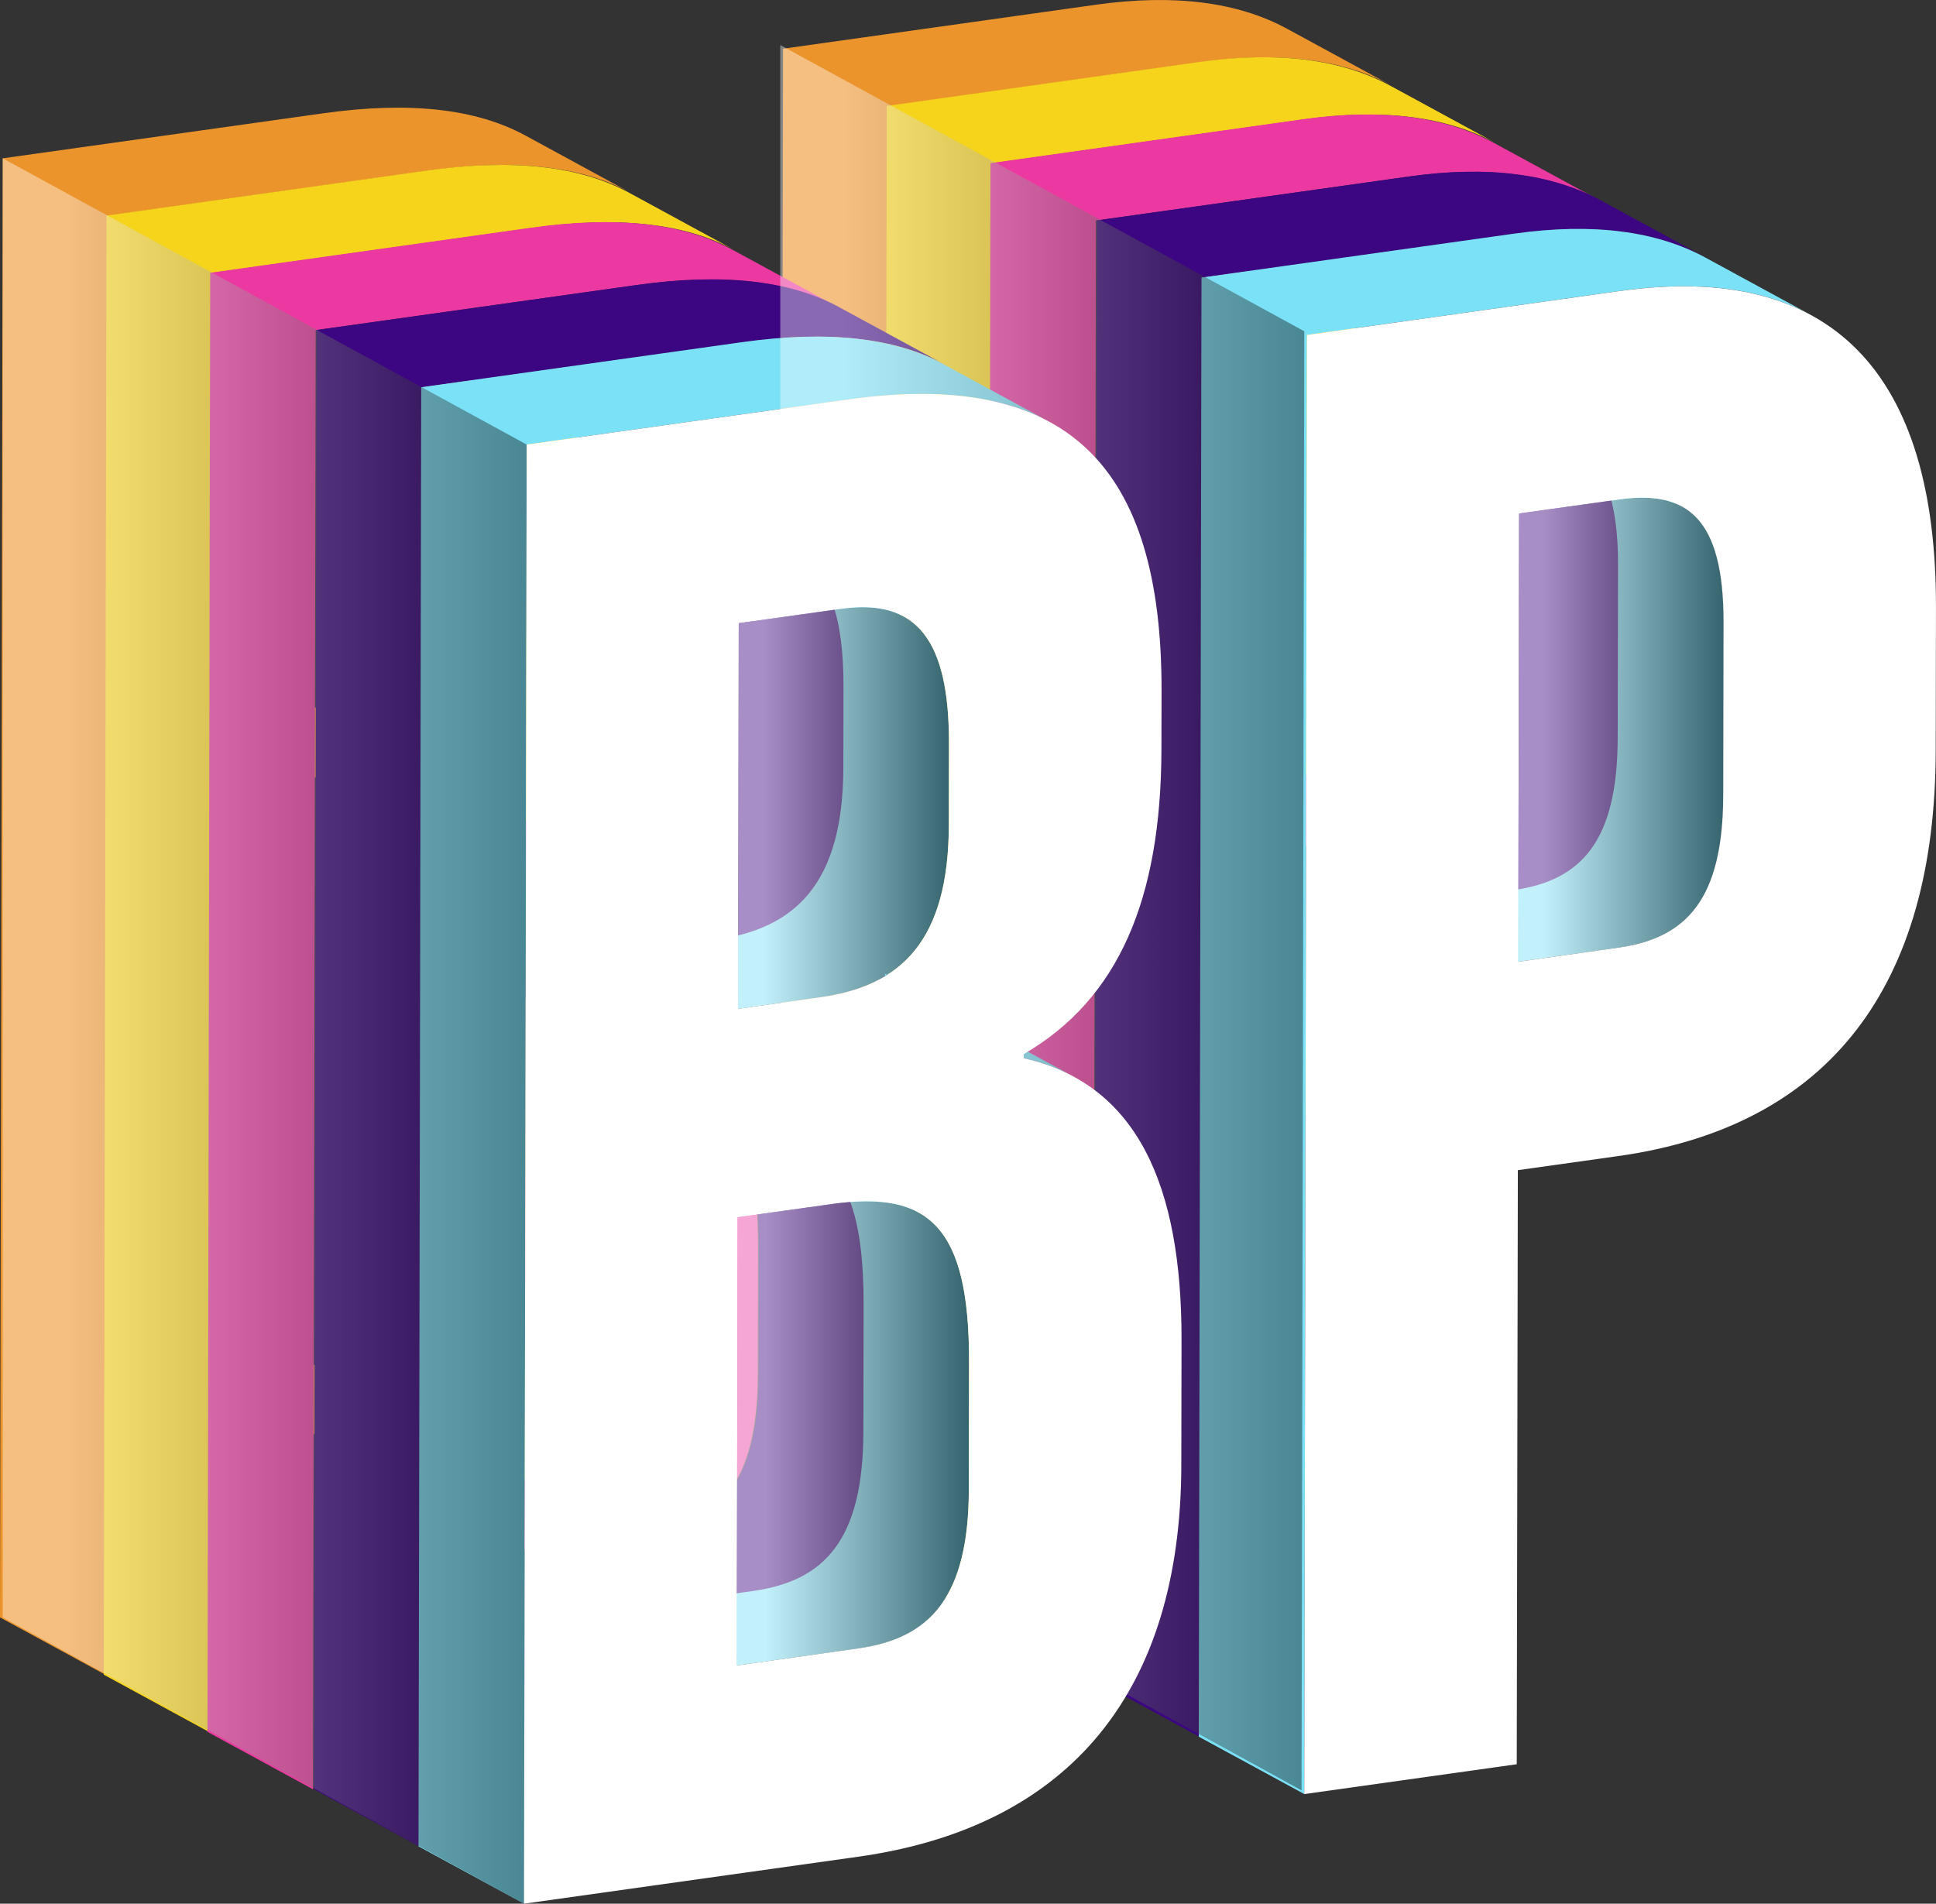 <?xml version="1.0" encoding="UTF-8"?>
<svg xmlns="http://www.w3.org/2000/svg" xmlns:xlink="http://www.w3.org/1999/xlink" viewBox="0 0 512.29 503.81">
  <rect x="0" y="0" width="512.29" height="503.81" fill="#333333" stroke="none"/>
  <defs>
    <style>
      .cls-1 {
        fill: url(#linear-gradient);
      }

      .cls-1, .cls-2, .cls-3, .cls-4, .cls-5, .cls-6, .cls-7, .cls-8, .cls-9, .cls-10, .cls-11 {
        stroke-width: 0px;
      }

      .cls-1, .cls-2, .cls-5, .cls-9, .cls-10 {
        mix-blend-mode: multiply;
      }

      .cls-1, .cls-10 {
        opacity: .4;
      }

      .cls-12 {
        isolation: isolate;
      }

      .cls-2 {
        fill: url(#linear-gradient-3);
      }

      .cls-2, .cls-5, .cls-9 {
        opacity: .55;
      }

      .cls-3 {
        fill: #7be1f6;
      }

      .cls-4 {
        fill: #3c0581;
      }

      .cls-5 {
        fill: url(#linear-gradient-4);
      }

      .cls-6 {
        fill: #fff;
      }

      .cls-7 {
        fill: #ec39a1;
      }

      .cls-8 {
        fill: #f6d41b;
      }

      .cls-9 {
        fill: url(#linear-gradient-5);
      }

      .cls-10 {
        fill: url(#linear-gradient-2);
      }

      .cls-11 {
        fill: #ec942c;
      }
    </style>
    <linearGradient id="linear-gradient" x1="206.47" y1="242.87" x2="345.12" y2="242.87" gradientUnits="userSpaceOnUse">
      <stop offset=".12" stop-color="#fff"/>
      <stop offset="1" stop-color="#000"/>
    </linearGradient>
    <linearGradient id="linear-gradient-2" x1=".72" y1="272.86" x2="139.37" y2="272.86" xlink:href="#linear-gradient"/>
    <linearGradient id="linear-gradient-3" x1="194.97" y1="379.33" x2="256.43" y2="379.33" xlink:href="#linear-gradient"/>
    <linearGradient id="linear-gradient-4" x1="195.29" y1="213.84" x2="251.12" y2="213.84" xlink:href="#linear-gradient"/>
    <linearGradient id="linear-gradient-5" x1="401.75" y1="193.12" x2="456.07" y2="193.12" xlink:href="#linear-gradient"/>
  </defs>
  <g class="cls-12">
    <g id="Layer_1" data-name="Layer 1">
      <g>
        <path class="cls-11" d="m132.24,204.31l27.91,15.18c4.91,1.11,9.34,2.75,13.3,4.91l-27.91-15.18c-3.96-2.16-8.38-3.8-13.3-4.91Z"/>
        <path class="cls-11" d="m132.25,260.26l-27.91-15.18c9.34,5.08,13.49,17.2,13.45,39.58l-.06,33.65c-.05,28.68-10.29,39.5-29.2,42.16l-32.21,4.53,27.91,15.18,32.21-4.53c18.9-2.66,29.14-13.47,29.2-42.16l.06-33.65c.04-22.38-4.11-34.5-13.45-39.58Z"/>
        <path class="cls-11" d="m78.63,188.13l-21.98,3.09,27.91,15.18,21.98-3.09c20.95-2.94,33.74-14.67,33.8-45.57l.04-21.51c.03-18.23-3.74-29.17-12.05-33.69l-27.91-15.18c8.31,4.52,12.08,15.47,12.05,33.69l-.04,21.51c-.06,30.9-12.85,42.62-33.8,45.57Z"/>
        <path class="cls-11" d="m166.95,51.05l-27.91-15.18c-13.09-7.12-30.75-9.08-53.48-5.89L.72,41.9l-.72,386.15,27.91,15.18.72-386.15,84.84-11.92c22.73-3.19,40.39-1.23,53.48,5.89Z"/>
        <path class="cls-11" d="m334.27,73.45l-27.91-15.18c7.28,3.96,11.1,13.35,11.06,30.68l-.09,45.78c-.05,27.58-9.78,37.78-27.66,40.29l-26.57,3.73,27.91,15.18,26.57-3.73c17.88-2.51,27.61-12.71,27.66-40.29l.09-45.78c.03-17.33-3.78-26.72-11.06-30.68Z"/>
        <path class="cls-11" d="m368.5,22.8l-27.91-15.18c-12.99-7.07-29.83-9.28-50.59-6.37l-82.8,11.64-.72,386.15,27.91,15.18.72-386.15,82.8-11.64c20.75-2.92,37.6-.7,50.59,6.37Z"/>
      </g>
      <g>
        <path class="cls-8" d="m159.69,219.45l27.91,15.18c4.91,1.11,9.34,2.75,13.3,4.91l-27.91-15.18c-3.96-2.16-8.38-3.8-13.3-4.91Z"/>
        <path class="cls-8" d="m159.69,275.41l-27.91-15.18c9.34,5.08,13.49,17.2,13.45,39.58l-.06,33.65c-.05,28.68-10.29,39.5-29.2,42.16l-32.21,4.53,27.91,15.18,32.21-4.53c18.9-2.66,29.14-13.47,29.2-42.16l.06-33.65c.04-22.38-4.11-34.5-13.45-39.58Z"/>
        <path class="cls-8" d="m106.08,203.28l-21.98,3.09,27.91,15.18,21.98-3.09c20.95-2.94,33.74-14.67,33.8-45.57l.04-21.51c.03-18.23-3.74-29.17-12.05-33.69l-27.91-15.18c8.31,4.52,12.08,15.47,12.05,33.69l-.04,21.51c-.06,30.9-12.85,42.62-33.8,45.57Z"/>
        <path class="cls-8" d="m194.4,66.2l-27.91-15.18c-13.09-7.12-30.75-9.08-53.48-5.89l-84.84,11.92-.72,386.15,27.91,15.18.72-386.15,84.84-11.92c22.73-3.19,40.39-1.23,53.48,5.89Z"/>
        <path class="cls-8" d="m361.71,88.59l-27.91-15.18c7.28,3.96,11.1,13.35,11.06,30.68l-.09,45.78c-.05,27.58-9.78,37.78-27.66,40.29l-26.57,3.73,27.91,15.18,26.57-3.73c17.88-2.51,27.61-12.71,27.66-40.29l.09-45.78c.03-17.33-3.78-26.72-11.06-30.68Z"/>
        <path class="cls-8" d="m395.94,37.94l-27.91-15.18c-12.99-7.07-29.83-9.28-50.59-6.37l-82.8,11.64-.72,386.15,27.91,15.18.72-386.15,82.8-11.64c20.75-2.92,37.6-.7,50.59,6.37Z"/>
      </g>
      <g>
        <path class="cls-7" d="m187.14,234.6l27.91,15.18c4.91,1.11,9.34,2.75,13.3,4.91l-27.91-15.18c-3.96-2.16-8.38-3.8-13.3-4.91Z"/>
        <path class="cls-7" d="m187.14,290.55l-27.91-15.18c9.34,5.08,13.49,17.2,13.45,39.58l-.06,33.65c-.05,28.68-10.29,39.5-29.2,42.16l-32.21,4.53,27.91,15.18,32.21-4.53c18.9-2.66,29.14-13.47,29.2-42.16l.06-33.65c.04-22.38-4.11-34.5-13.45-39.58Z"/>
        <path class="cls-7" d="m133.52,218.42l-21.98,3.09,27.91,15.18,21.98-3.09c20.95-2.94,33.74-14.67,33.8-45.57l.04-21.51c.03-18.23-3.74-29.17-12.05-33.69l-27.91-15.18c8.31,4.52,12.08,15.47,12.05,33.69l-.04,21.51c-.06,30.9-12.85,42.62-33.8,45.57Z"/>
        <path class="cls-7" d="m221.85,81.34l-27.91-15.18c-13.09-7.12-30.75-9.08-53.48-5.89l-84.84,11.92-.72,386.15,27.91,15.18.72-386.15,84.84-11.92c22.73-3.19,40.39-1.23,53.48,5.89Z"/>
        <path class="cls-7" d="m389.16,103.73l-27.91-15.18c7.28,3.96,11.1,13.35,11.06,30.68l-.09,45.78c-.05,27.58-9.78,37.78-27.66,40.29l-26.57,3.73,27.91,15.18,26.57-3.73c17.88-2.51,27.61-12.71,27.66-40.29l.09-45.78c.03-17.33-3.78-26.72-11.06-30.68Z"/>
        <path class="cls-7" d="m423.39,53.09l-27.91-15.18c-12.99-7.07-29.83-9.28-50.59-6.37l-82.8,11.64-.72,386.15,27.91,15.18.72-386.15,82.8-11.64c20.75-2.92,37.6-.7,50.59,6.37Z"/>
      </g>
      <g>
        <path class="cls-4" d="m215.27,249.74l27.91,15.18c4.91,1.11,9.34,2.75,13.3,4.91l-27.91-15.18c-3.96-2.16-8.38-3.8-13.3-4.91Z"/>
        <path class="cls-4" d="m215.28,305.7l-27.91-15.18c9.34,5.08,13.49,17.2,13.45,39.58l-.06,33.65c-.05,28.68-10.29,39.5-29.2,42.16l-32.21,4.53,27.91,15.18,32.21-4.53c18.9-2.66,29.14-13.47,29.2-42.16l.06-33.65c.04-22.38-4.11-34.5-13.45-39.58Z"/>
        <path class="cls-4" d="m161.66,233.56l-21.98,3.09,27.91,15.18,21.98-3.09c20.95-2.94,33.74-14.67,33.8-45.57l.04-21.51c.03-18.23-3.74-29.17-12.05-33.69l-27.91-15.18c8.31,4.52,12.08,15.47,12.05,33.69l-.04,21.51c-.06,30.9-12.85,42.62-33.8,45.57Z"/>
        <path class="cls-4" d="m249.98,96.48l-27.91-15.18c-13.09-7.12-30.75-9.08-53.48-5.89l-84.84,11.92-.72,386.15,27.91,15.18.72-386.15,84.84-11.92c22.73-3.19,40.39-1.23,53.48,5.89Z"/>
        <path class="cls-4" d="m417.3,118.88l-27.91-15.18c7.28,3.96,11.1,13.35,11.06,30.68l-.09,45.78c-.05,27.58-9.78,37.78-27.66,40.29l-26.57,3.73,27.91,15.18,26.57-3.73c17.88-2.51,27.61-12.71,27.66-40.29l.09-45.78c.03-17.33-3.78-26.72-11.06-30.68Z"/>
        <path class="cls-4" d="m451.53,68.23l-27.91-15.18c-12.99-7.07-29.83-9.28-50.59-6.37l-82.8,11.64-.72,386.15,27.91,15.18.72-386.15,82.8-11.64c20.75-2.92,37.6-.7,50.59,6.37Z"/>
      </g>
      <g>
        <path class="cls-3" d="m242.98,264.88l27.91,15.18c4.91,1.11,9.34,2.75,13.3,4.91l-27.91-15.18c-3.96-2.16-8.38-3.8-13.3-4.91Z"/>
        <path class="cls-3" d="m242.98,320.84l-27.91-15.18c9.34,5.08,13.49,17.2,13.45,39.58l-.06,33.65c-.05,28.68-10.29,39.5-29.2,42.16l-32.21,4.53,27.91,15.18,32.21-4.53c18.9-2.66,29.14-13.47,29.2-42.16l.06-33.65c.04-22.38-4.11-34.5-13.45-39.58Z"/>
        <path class="cls-3" d="m189.36,248.71l-21.98,3.09,27.91,15.18,21.98-3.09c20.95-2.94,33.74-14.67,33.8-45.57l.04-21.51c.03-18.23-3.74-29.17-12.05-33.69l-27.91-15.18c8.31,4.52,12.08,15.47,12.05,33.69l-.04,21.51c-.06,30.9-12.85,42.62-33.8,45.57Z"/>
        <path class="cls-3" d="m277.69,111.63l-27.91-15.18c-13.09-7.12-30.75-9.08-53.48-5.89l-84.84,11.92-.72,386.15,27.91,15.18.72-386.15,84.84-11.92c22.73-3.19,40.39-1.23,53.48,5.89Z"/>
        <path class="cls-3" d="m445,134.02l-27.91-15.18c7.28,3.96,11.1,13.35,11.06,30.68l-.09,45.78c-.05,27.58-9.78,37.78-27.66,40.29l-26.57,3.73,27.91,15.18,26.57-3.73c17.88-2.51,27.61-12.71,27.66-40.29l.09-45.78c.03-17.33-3.78-26.72-11.06-30.68Z"/>
        <path class="cls-3" d="m479.23,83.37l-27.91-15.18c-12.99-7.07-29.83-9.28-50.59-6.37l-82.8,11.64-.72,386.15,27.91,15.18.72-386.15,82.8-11.64c20.75-2.92,37.6-.7,50.59,6.37Z"/>
      </g>
      <path class="cls-1" d="m206.47,11.92v134.17c4.33-.43,8.68-.69,13.04-.91,8.89-.44,17.97-1.63,26.88-1.12,15.08.86,23.93,10.17,28.56,24.13,6.5,19.6-2.56,37.36-8.38,55.73-5.33,16.81-7.8,36.5-21.34,49.16-10.52,9.85-24.78,14.32-38.76,16.99v18.34c1.26-.49,2.49-1.01,3.72-1.43,3.97-1.36,8.17-1.74,12.35-1.67,7.55.13,15.33,1,22.8,2.11,12.2,1.81,21.6,7.55,26.39,19.22,4.67,11.39,5.08,24.22,4.55,36.36-.54,12.3-2.37,24.48-3.22,36.76-.76,10.94-.07,22.36-4.12,32.61l75.47,41.45.72-386.15L206.47,11.92Z"/>
      <polygon class="cls-10" points=".72 41.9 .72 428.05 138.65 503.81 139.37 117.66 .72 41.9"/>
      <path class="cls-2" d="m256.43,360.01v.4l-.06,33.65c0,.9-.01,1.78-.04,2.64-.01.43-.02.85-.04,1.28,0,.42-.03.84-.05,1.26-.02.41-.04.82-.07,1.22-.02.32-.04.64-.06.95-.17,2.22-.41,4.31-.72,6.28-.08.49-.16.97-.25,1.44-.06.31-.12.61-.18.92s-.12.61-.19.91c-.11.49-.22.98-.34,1.46-.05.19-.1.39-.15.58-.11.42-.22.83-.34,1.24-.01.05-.03.1-.05.16-.11.4-.23.79-.36,1.17-.11.35-.23.69-.35,1.02-.06.18-.13.35-.19.52-.07.2-.15.4-.23.59-.02.06-.04.12-.07.18-.14.37-.29.73-.45,1.08-.46,1.06-.96,2.06-1.49,3-.19.34-.39.67-.59.99,0,.02-.02.03-.03.05-.02.03-.03.05-.05.08-.14.22-.28.43-.42.65-.16.24-.32.47-.48.7-.43.6-.87,1.18-1.33,1.72-.32.38-.64.73-.97,1.08-.31.33-.62.65-.95.96-.04.03-.08.07-.11.1-.36.34-.73.67-1.11.98-.35.3-.71.58-1.08.85-.31.23-.63.46-.96.68-.19.13-.39.26-.58.38-.55.36-1.12.69-1.7.99-.31.18-.62.34-.94.5-.21.11-.42.21-.64.3-.28.14-.57.27-.86.39-.2.09-.4.18-.61.25-.29.13-.58.24-.88.35-.22.09-.45.17-.69.25-.31.11-.63.22-.95.31-.22.08-.45.15-.68.21-.27.09-.54.17-.81.23-.29.09-.58.17-.88.24-.24.06-.47.12-.71.17-.37.09-.74.17-1.12.25-.5.11-1.02.21-1.54.3-.62.11-1.26.21-1.9.3l-32.21,4.53.04-19.04v-.07l.05-29.89v-.34l.13-69.27,5.17-.73.23-.03,6.03-.85,13.62-1.91c1.65-.23,3.24-.41,4.77-.53.06,0,.12,0,.18-.02h.01c3.24-.24,6.2-.21,8.9.11.16.01.32.03.47.05,2.95.4,5.57,1.15,7.88,2.32.03.01.05.03.08.04.15.08.3.16.45.25.26.14.51.28.76.43.1.06.19.12.29.18.22.13.43.27.63.42.27.18.54.38.8.58.52.4,1.02.82,1.5,1.28.24.23.48.46.71.71.24.24.46.49.68.75.22.25.43.52.65.79.21.27.42.55.62.84.2.29.4.59.59.89.2.3.39.61.57.93.14.23.27.47.39.71.05.09.1.18.14.27.18.34.35.68.51,1.03.17.35.33.71.48,1.08.16.35.3.72.45,1.09,0,.01.01.03.02.05.29.76.56,1.56.81,2.38.13.41.26.84.38,1.28.18.65.35,1.32.5,2.01.08.34.16.69.23,1.04.08.36.15.72.22,1.08.09.43.16.87.24,1.31,0,.06.02.12.03.18.17,1.01.32,2.04.45,3.12v.02c.06.42.11.85.15,1.28.11.97.2,1.97.28,3,.03.34.05.68.07,1.02.07.94.12,1.9.16,2.89.02.33.03.66.04,1,.02.5.04,1,.05,1.5.01.54.02,1.09.03,1.64.02.78.02,1.58.02,2.39Z"/>
      <path class="cls-5" d="m251.1,194.16c0-.56-.03-1.11-.05-1.65-.06-1.69-.15-3.31-.29-4.86-.04-.46-.08-.91-.13-1.36-.12-1.2-.28-2.36-.45-3.48-.06-.37-.12-.74-.19-1.1-.07-.43-.15-.85-.24-1.26-.08-.42-.17-.83-.27-1.24-.07-.32-.14-.63-.22-.93-.36-1.44-.78-2.8-1.26-4.06-.13-.36-.27-.72-.42-1.06-.34-.81-.7-1.58-1.09-2.31-.12-.22-.23-.43-.36-.64-.43-.75-.89-1.45-1.38-2.11-.15-.21-.31-.42-.47-.62-.12-.14-.23-.27-.35-.4-.19-.23-.39-.46-.6-.68-.23-.25-.47-.49-.71-.71-.12-.12-.25-.24-.38-.35-.22-.2-.45-.4-.69-.58-.27-.22-.54-.42-.82-.62-.11-.08-.22-.15-.34-.23-.23-.16-.47-.31-.71-.45-.1-.06-.2-.12-.3-.17-.28-.17-.56-.32-.85-.47-1.15-.57-2.37-1.02-3.68-1.36-.15-.04-.3-.08-.46-.11-3.38-.8-7.31-.87-11.81-.24l-1.53.21-.18.03-13.96,1.96-11.42,1.61c.01.52.01,1.04.01,1.56l-.04,21.51c0,.75-.01,1.5-.03,2.23l-.08,46.3v2.53s-.02,8.51-.02,8.51v.09l-.04,19.33,11.43-1.61,10.56-1.48c5.8-.81,10.96-2.3,15.41-4.68.52-.27,1.03-.56,1.52-.86v-.64l.47.25.08.05c10.36-6.55,16.28-18.69,16.32-39.69l.04-21.51c0-.9-.01-1.78-.02-2.65Zm-44.34,48.71v.07l.09.05s-.06.04-.09.06v-.11l-.06-.03s.04-.02.06-.04Z"/>
      <path class="cls-9" d="m456.07,164.7l-.09,45.78c-.05,27.58-9.78,37.78-27.66,40.29l-26.57,3.74.04-19.06v-.08l.18-99.47,24.42-3.43.2-.03,1.95-.27c6.48-.91,11.89-.51,16.15,1.68.1.06.21.11.31.17.45.25.89.51,1.32.8.43.29.84.6,1.24.94.18.15.35.3.53.46.41.37.8.77,1.17,1.19.18.2.36.4.53.62.03.03.05.05.07.08.14.19.29.38.43.57.17.22.33.45.49.69.32.47.62.97.91,1.49.14.25.28.51.41.78.01.02.02.04.03.06.27.53.52,1.09.76,1.67.02.04.04.09.06.14.23.55.44,1.13.64,1.73.11.31.21.63.31.95,0,.01,0,.03,0,.04.1.34.2.68.29,1.03.1.35.19.71.28,1.08.01.02.01.04.02.07.08.34.16.68.23,1.04.1.44.19.89.27,1.35.06.33.12.66.17,1,.16.94.29,1.93.41,2.95.03.29.06.59.09.89.17,1.74.29,3.59.35,5.56.01.26.02.52.02.78.02.88.03,1.79.03,2.72Z"/>
      <g>
        <path class="cls-6" d="m270.89,280.07v-1.1c25.07-14.55,36.36-40.96,36.44-80.68l.03-15.45c.11-59.58-24.88-85.29-83.15-77.1l-84.84,11.92-.72,386.15,88.42-12.43c56.22-7.9,85.41-43.99,85.52-103.57l.06-33.1c.08-40.83-11.63-67.86-41.77-74.65Zm-75.41-115.14l27.09-3.81c19.93-2.8,28.59,8.11,28.54,35.69l-.04,21.51c-.06,30.9-12.85,42.62-33.8,45.57l-21.98,3.09.19-102.06Zm60.89,229.14c-.05,28.68-10.29,39.5-29.2,42.16l-32.21,4.53.22-118.61,25.04-3.52c25.55-3.59,36.27,5.93,36.2,41.79l-.06,33.65Z"/>
        <path class="cls-6" d="m428.64,77.01l-82.8,11.64-.72,386.15,56.23-7.9.29-157.22,26.57-3.73c56.22-7.9,83.89-45.43,84-107.22l.07-38.06c.11-61.78-27.43-91.55-83.65-83.65Zm27.34,133.48c-.05,27.58-9.78,37.78-27.66,40.29l-26.57,3.73.22-118.61,26.57-3.73c17.88-2.51,27.58,4.95,27.53,32.53l-.09,45.78Z"/>
      </g>
    </g>
  </g>
</svg>